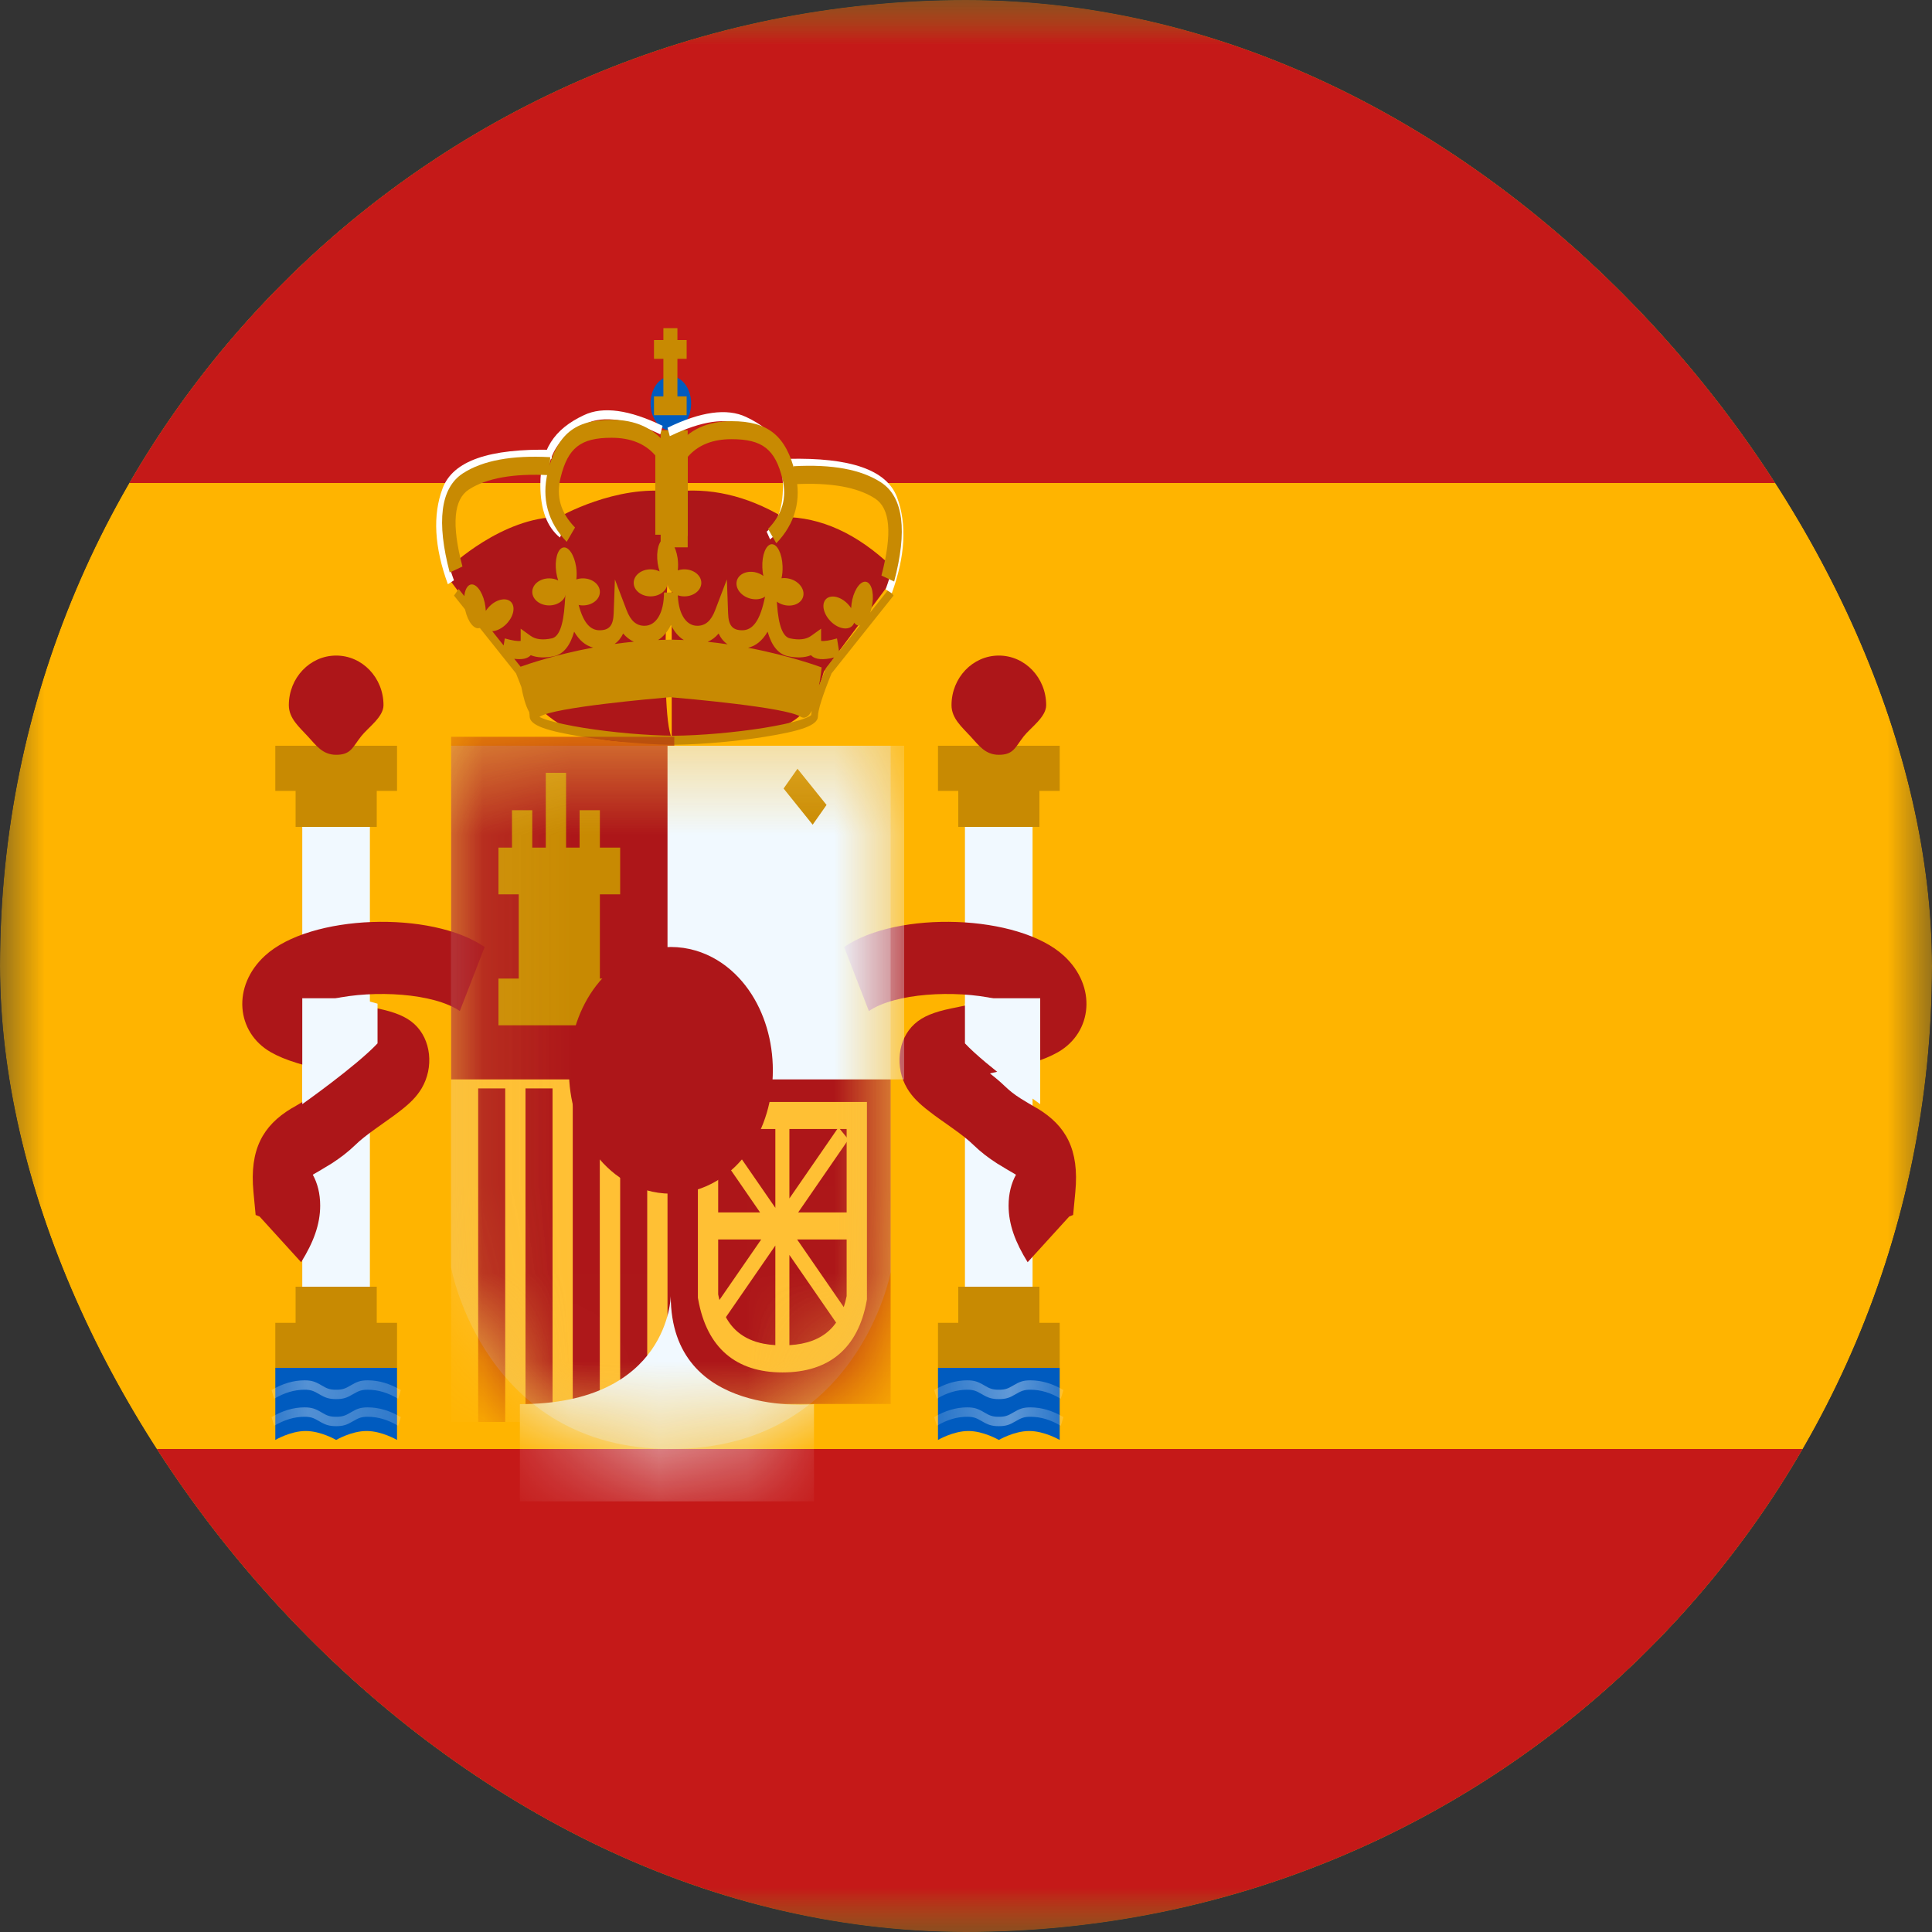 <svg width="22" height="22" viewBox="0 0 22 22" fill="none" xmlns="http://www.w3.org/2000/svg">
<rect x="0" y="0" width="22" height="22" fill="#333333" stroke="none"/>
<g clip-path="url(#clip0_1298_4982)">
<mask id="mask0_1298_4982" style="mask-type:luminance" maskUnits="userSpaceOnUse" x="0" y="0" width="22" height="22">
<path d="M22 0H0V22H22V0Z" fill="white"/>
</mask>
<g mask="url(#mask0_1298_4982)">
<path fill-rule="evenodd" clip-rule="evenodd" d="M0 0V22H22V0H0Z" fill="#FFB400"/>
<mask id="mask1_1298_4982" style="mask-type:luminance" maskUnits="userSpaceOnUse" x="0" y="0" width="22" height="22">
<path fill-rule="evenodd" clip-rule="evenodd" d="M0 0V22H22V0H0Z" fill="white"/>
</mask>
<g mask="url(#mask1_1298_4982)">
<path fill-rule="evenodd" clip-rule="evenodd" d="M0 0V5.5H22V0H0Z" fill="#C51918"/>
<path fill-rule="evenodd" clip-rule="evenodd" d="M0 16.5V22H22V16.5H0Z" fill="#C51918"/>
<path d="M4.212 9.416H3.442V14.755H4.212V9.416Z" fill="#F1F9FF"/>
<path fill-rule="evenodd" clip-rule="evenodd" d="M4.521 8.492H3.135V9.006H3.366V9.416H4.29V9.006H4.521V8.492Z" fill="#C88A02"/>
<path fill-rule="evenodd" clip-rule="evenodd" d="M4.29 15.063H4.521V15.576H3.135V15.063H3.366V14.652H4.29V15.063Z" fill="#C88A02"/>
<path fill-rule="evenodd" clip-rule="evenodd" d="M3.828 8.595C3.996 8.595 4.013 8.511 4.112 8.385C4.188 8.287 4.367 8.166 4.367 8.03C4.367 7.718 4.126 7.465 3.828 7.465C3.53 7.465 3.289 7.718 3.289 8.03C3.289 8.182 3.412 8.283 3.505 8.385C3.603 8.492 3.675 8.595 3.828 8.595Z" fill="#AD1619"/>
<path fill-rule="evenodd" clip-rule="evenodd" d="M3.135 15.576H4.521V16.397C4.521 16.397 4.348 16.295 4.174 16.295C4.001 16.295 3.828 16.397 3.828 16.397C3.828 16.397 3.655 16.295 3.481 16.295C3.308 16.295 3.135 16.397 3.135 16.397V15.576Z" fill="#005BBF"/>
<mask id="mask2_1298_4982" style="mask-type:luminance" maskUnits="userSpaceOnUse" x="3" y="15" width="2" height="2">
<path fill-rule="evenodd" clip-rule="evenodd" d="M3.135 15.576H4.521V16.397C4.521 16.397 4.348 16.295 4.174 16.295C4.001 16.295 3.828 16.397 3.828 16.397C3.828 16.397 3.655 16.295 3.481 16.295C3.308 16.295 3.135 16.397 3.135 16.397V15.576Z" fill="white"/>
</mask>
<g mask="url(#mask2_1298_4982)">
<path d="M3.122 16.236L3.092 16.137C3.217 16.063 3.342 16.026 3.467 16.026C3.548 16.026 3.591 16.041 3.663 16.084C3.726 16.122 3.759 16.133 3.828 16.133C3.897 16.133 3.93 16.122 3.993 16.084C4.065 16.041 4.107 16.026 4.188 16.026C4.314 16.026 4.439 16.063 4.564 16.137L4.534 16.236C4.418 16.167 4.303 16.133 4.188 16.133C4.119 16.133 4.086 16.145 4.023 16.182C3.951 16.225 3.909 16.24 3.828 16.24C3.747 16.24 3.704 16.225 3.632 16.182C3.569 16.145 3.537 16.133 3.467 16.133C3.353 16.133 3.238 16.167 3.122 16.236Z" fill="white"/>
<path d="M3.122 15.928L3.092 15.829C3.217 15.755 3.342 15.718 3.467 15.718C3.548 15.718 3.591 15.733 3.663 15.776C3.726 15.814 3.759 15.825 3.828 15.825C3.897 15.825 3.93 15.814 3.993 15.776C4.065 15.733 4.107 15.718 4.188 15.718C4.314 15.718 4.439 15.755 4.564 15.829L4.534 15.928C4.418 15.859 4.303 15.825 4.188 15.825C4.119 15.825 4.086 15.837 4.023 15.874C3.951 15.917 3.909 15.932 3.828 15.932C3.747 15.932 3.704 15.917 3.632 15.874C3.569 15.837 3.537 15.825 3.467 15.825C3.353 15.825 3.238 15.859 3.122 15.928Z" fill="white"/>
</g>
<path d="M11.758 9.416H10.988V14.755H11.758V9.416Z" fill="#F1F9FF"/>
<path fill-rule="evenodd" clip-rule="evenodd" d="M12.067 8.492H10.681V9.006H10.912V9.416H11.836V9.006H12.067V8.492Z" fill="#C88A02"/>
<path fill-rule="evenodd" clip-rule="evenodd" d="M11.836 15.063H12.067V15.576H10.681V15.063H10.912V14.652H11.836V15.063Z" fill="#C88A02"/>
<path fill-rule="evenodd" clip-rule="evenodd" d="M11.374 8.595C11.541 8.595 11.559 8.511 11.657 8.385C11.734 8.287 11.913 8.166 11.913 8.03C11.913 7.718 11.672 7.465 11.374 7.465C11.076 7.465 10.835 7.718 10.835 8.03C10.835 8.182 10.958 8.283 11.051 8.385C11.149 8.492 11.221 8.595 11.374 8.595Z" fill="#AD1619"/>
<path fill-rule="evenodd" clip-rule="evenodd" d="M10.681 15.576H12.067V16.397C12.067 16.397 11.893 16.295 11.72 16.295C11.547 16.295 11.374 16.397 11.374 16.397C11.374 16.397 11.2 16.295 11.027 16.295C10.854 16.295 10.681 16.397 10.681 16.397V15.576Z" fill="#005BBF"/>
<mask id="mask3_1298_4982" style="mask-type:luminance" maskUnits="userSpaceOnUse" x="10" y="15" width="3" height="2">
<path fill-rule="evenodd" clip-rule="evenodd" d="M10.681 15.576H12.067V16.397C12.067 16.397 11.893 16.295 11.72 16.295C11.547 16.295 11.374 16.397 11.374 16.397C11.374 16.397 11.2 16.295 11.027 16.295C10.854 16.295 10.681 16.397 10.681 16.397V15.576Z" fill="white"/>
</mask>
<g mask="url(#mask3_1298_4982)">
<path d="M10.668 16.236L10.638 16.137C10.762 16.063 10.888 16.026 11.013 16.026C11.094 16.026 11.137 16.041 11.209 16.084C11.272 16.122 11.305 16.133 11.374 16.133C11.443 16.133 11.476 16.122 11.539 16.084C11.611 16.041 11.653 16.026 11.734 16.026C11.86 16.026 11.985 16.063 12.11 16.137L12.079 16.236C11.964 16.167 11.849 16.133 11.734 16.133C11.665 16.133 11.632 16.145 11.569 16.182C11.497 16.225 11.455 16.24 11.374 16.24C11.293 16.24 11.25 16.225 11.178 16.182C11.115 16.145 11.082 16.133 11.013 16.133C10.899 16.133 10.783 16.167 10.668 16.236Z" fill="white"/>
<path d="M10.668 15.928L10.638 15.829C10.762 15.755 10.888 15.718 11.013 15.718C11.094 15.718 11.137 15.733 11.209 15.776C11.272 15.814 11.305 15.825 11.374 15.825C11.443 15.825 11.476 15.814 11.539 15.776C11.611 15.733 11.653 15.718 11.734 15.718C11.86 15.718 11.985 15.755 12.11 15.829L12.079 15.928C11.964 15.859 11.849 15.825 11.734 15.825C11.665 15.825 11.632 15.837 11.569 15.874C11.497 15.917 11.455 15.932 11.374 15.932C11.293 15.932 11.25 15.917 11.178 15.874C11.115 15.837 11.082 15.825 11.013 15.825C10.899 15.825 10.783 15.859 10.668 15.928Z" fill="white"/>
</g>
<path fill-rule="evenodd" clip-rule="evenodd" d="M3.429 14.373C3.568 14.149 3.646 13.945 3.646 13.728C3.646 13.591 3.615 13.473 3.562 13.377L3.571 13.371C3.57 13.372 3.723 13.283 3.776 13.249C3.875 13.185 3.963 13.118 4.048 13.036C4.102 12.983 4.175 12.925 4.286 12.846C4.305 12.832 4.357 12.796 4.39 12.772L4.418 12.752C4.472 12.714 4.513 12.684 4.55 12.655C4.666 12.566 4.743 12.491 4.802 12.392C4.941 12.156 4.912 11.837 4.717 11.66C4.621 11.573 4.492 11.524 4.303 11.484L4.264 11.476C4.2 11.463 4.076 11.437 4.033 11.428C3.942 11.409 3.862 11.392 3.79 11.375C4.263 11.27 4.939 11.309 5.236 11.513L5.519 10.784C4.913 10.366 3.533 10.409 3.017 10.883C2.639 11.23 2.689 11.755 3.083 11.981C3.247 12.075 3.462 12.138 3.858 12.223C3.792 12.275 3.737 12.322 3.686 12.371C3.633 12.422 3.578 12.465 3.51 12.508C3.478 12.529 3.382 12.585 3.338 12.611L3.316 12.623C2.995 12.818 2.84 13.087 2.886 13.572L2.911 13.835L2.956 13.853L3.429 14.373ZM3.033 13.694L3.032 13.698L3.033 13.695L3.033 13.694ZM11.485 13.728C11.485 13.945 11.563 14.149 11.702 14.373L12.175 13.853L12.22 13.835L12.245 13.572C12.291 13.087 12.136 12.818 11.815 12.623L11.793 12.611C11.749 12.585 11.653 12.529 11.621 12.508C11.553 12.465 11.498 12.422 11.445 12.371C11.394 12.322 11.339 12.275 11.272 12.223C11.669 12.138 11.883 12.075 12.048 11.981C12.441 11.755 12.492 11.23 12.114 10.883C11.598 10.409 10.218 10.366 9.612 10.784L9.894 11.513C10.192 11.309 10.868 11.27 11.341 11.375C11.269 11.392 11.188 11.409 11.098 11.428C11.055 11.437 10.931 11.463 10.867 11.476L10.827 11.484C10.638 11.524 10.509 11.573 10.414 11.66C10.219 11.837 10.19 12.156 10.329 12.392C10.388 12.491 10.465 12.566 10.581 12.655C10.618 12.684 10.658 12.714 10.712 12.752L10.741 12.772C10.774 12.795 10.826 12.832 10.845 12.846C10.956 12.925 11.029 12.983 11.083 13.036C11.168 13.118 11.255 13.185 11.355 13.249C11.408 13.283 11.561 13.372 11.56 13.371L11.569 13.377C11.516 13.473 11.485 13.591 11.485 13.728Z" fill="#AD1619"/>
<path d="M4.072 11.367L4.299 11.429V11.881C4.057 12.139 3.442 12.573 3.442 12.573V11.367H4.072Z" fill="#F1F9FF"/>
<path d="M11.216 11.367L10.988 11.429V11.881C11.23 12.139 11.845 12.573 11.845 12.573V11.367H11.216Z" fill="#F1F9FF"/>
<path fill-rule="evenodd" clip-rule="evenodd" d="M10.158 6.606V6.455C9.762 6.076 9.347 5.887 8.914 5.887C8.498 5.642 8.078 5.546 7.652 5.601L7.652 5.599C7.012 5.515 6.367 5.887 6.367 5.887C5.717 5.887 5.123 6.455 5.123 6.455V6.606L5.9 7.646C5.9 7.646 6.118 8.647 7.649 8.411V8.414C7.649 8.414 8.663 8.377 8.734 8.345C8.762 8.333 8.792 8.321 8.822 8.31C9.02 8.232 9.247 8.144 9.382 7.646L10.158 6.606ZM7.649 5.647C7.627 5.993 7.501 8.081 7.649 8.404V5.647Z" fill="#AD1619"/>
<path fill-rule="evenodd" clip-rule="evenodd" d="M5.716 7.471L5.716 7.467L5.17 6.782L5.223 6.707L5.735 7.35L5.748 7.27C5.832 7.294 5.894 7.303 5.929 7.298V7.159L6.043 7.241C6.099 7.281 6.179 7.292 6.284 7.269C6.362 7.252 6.414 7.132 6.431 6.877L6.466 6.361L6.581 6.855C6.634 7.079 6.714 7.177 6.827 7.177C6.938 7.177 6.983 7.123 6.988 6.986L7.002 6.598L7.134 6.945C7.181 7.07 7.246 7.126 7.339 7.126C7.472 7.126 7.561 6.979 7.561 6.747H7.564H7.715H7.718C7.718 6.979 7.807 7.126 7.94 7.126C8.033 7.126 8.098 7.07 8.145 6.945L8.277 6.598L8.291 6.986C8.296 7.123 8.341 7.177 8.452 7.177C8.565 7.177 8.645 7.079 8.698 6.855L8.813 6.361L8.848 6.877C8.865 7.132 8.917 7.252 8.995 7.269C9.1 7.292 9.18 7.281 9.236 7.241L9.35 7.159V7.298C9.385 7.303 9.447 7.294 9.531 7.27L9.555 7.419L10.122 6.707L10.175 6.782L9.469 7.668C9.366 7.921 9.314 8.088 9.314 8.157C9.314 8.263 9.107 8.326 8.704 8.391C8.389 8.441 8.016 8.475 7.711 8.48L7.673 8.481L7.634 8.481C7.329 8.476 6.956 8.441 6.641 8.391C6.238 8.326 6.031 8.263 6.031 8.157C6.031 8.144 6.029 8.128 6.026 8.108C5.985 8.039 5.956 7.926 5.937 7.824C5.919 7.776 5.899 7.724 5.876 7.668L5.72 7.472L5.716 7.471ZM9.501 7.487C9.375 7.517 9.284 7.514 9.235 7.461C9.16 7.491 9.071 7.493 8.97 7.472C8.862 7.448 8.786 7.352 8.741 7.193C8.682 7.294 8.607 7.356 8.518 7.376C9.01 7.469 9.356 7.6 9.356 7.6C9.356 7.6 9.347 7.697 9.326 7.811C9.348 7.752 9.374 7.685 9.404 7.612L9.412 7.599L9.501 7.487ZM8.285 7.337C8.242 7.308 8.208 7.267 8.183 7.214C8.147 7.257 8.105 7.289 8.058 7.308C8.136 7.316 8.212 7.326 8.285 7.337ZM7.787 7.288C7.727 7.252 7.677 7.192 7.64 7.116C7.603 7.192 7.553 7.251 7.494 7.288C7.529 7.286 7.564 7.285 7.6 7.285L7.631 7.284L7.662 7.284C7.704 7.285 7.745 7.287 7.787 7.288ZM5.928 7.592L5.856 7.502C5.942 7.513 6.006 7.502 6.044 7.461C6.119 7.491 6.208 7.493 6.309 7.472C6.417 7.448 6.493 7.352 6.538 7.193C6.595 7.291 6.667 7.352 6.754 7.374C6.329 7.453 6.012 7.562 5.928 7.592ZM7.217 7.307C7.143 7.314 7.07 7.323 6.999 7.333C7.039 7.305 7.072 7.265 7.096 7.214C7.132 7.256 7.172 7.287 7.217 7.307ZM9.112 8.159C9.166 8.193 9.209 8.159 9.243 8.095C9.24 8.113 9.238 8.129 9.237 8.143C9.233 8.147 9.226 8.152 9.217 8.157C9.191 8.171 9.153 8.186 9.102 8.202C9.003 8.232 8.862 8.262 8.695 8.289C8.369 8.341 7.981 8.375 7.673 8.378C7.364 8.375 6.976 8.341 6.65 8.289C6.483 8.262 6.342 8.232 6.243 8.202C6.201 8.189 6.166 8.176 6.142 8.164C6.144 8.163 6.147 8.161 6.15 8.159C6.318 8.054 7.43 7.956 7.631 7.939C7.831 7.956 8.943 8.054 9.112 8.159Z" fill="#C88A02"/>
<path fill-rule="evenodd" clip-rule="evenodd" d="M7.639 4.902C7.767 4.902 7.87 4.764 7.87 4.594C7.87 4.423 7.767 4.286 7.639 4.286C7.512 4.286 7.408 4.423 7.408 4.594C7.408 4.764 7.512 4.902 7.639 4.902Z" fill="#005BBF"/>
<path fill-rule="evenodd" clip-rule="evenodd" d="M7.489 6.414C7.494 6.447 7.502 6.479 7.511 6.507C7.481 6.492 7.446 6.483 7.408 6.483C7.302 6.483 7.216 6.552 7.216 6.637C7.216 6.722 7.302 6.791 7.408 6.791C7.514 6.791 7.601 6.722 7.601 6.637C7.601 6.722 7.687 6.791 7.793 6.791C7.899 6.791 7.986 6.722 7.986 6.637C7.986 6.552 7.899 6.483 7.793 6.483C7.766 6.483 7.741 6.487 7.718 6.495C7.723 6.453 7.723 6.405 7.716 6.355C7.695 6.216 7.628 6.116 7.566 6.132C7.503 6.149 7.469 6.275 7.489 6.414ZM6.356 6.61C6.347 6.582 6.339 6.55 6.334 6.516C6.314 6.377 6.348 6.251 6.411 6.235C6.473 6.219 6.54 6.318 6.561 6.458C6.568 6.508 6.568 6.556 6.563 6.598C6.586 6.59 6.611 6.586 6.638 6.586C6.744 6.586 6.831 6.655 6.831 6.74C6.831 6.825 6.744 6.894 6.638 6.894C6.532 6.894 6.446 6.825 6.446 6.74C6.446 6.825 6.359 6.894 6.253 6.894C6.147 6.894 6.061 6.825 6.061 6.74C6.061 6.655 6.147 6.586 6.253 6.586C6.291 6.586 6.327 6.594 6.356 6.61ZM8.768 6.704C8.759 6.788 8.667 6.84 8.561 6.82C8.456 6.801 8.378 6.716 8.387 6.632C8.396 6.548 8.488 6.496 8.593 6.515C8.631 6.522 8.665 6.538 8.693 6.558C8.686 6.529 8.682 6.496 8.681 6.462C8.675 6.32 8.722 6.202 8.786 6.197C8.85 6.193 8.906 6.304 8.911 6.446C8.913 6.496 8.909 6.544 8.899 6.585C8.922 6.581 8.948 6.582 8.975 6.587C9.08 6.606 9.158 6.691 9.149 6.775C9.14 6.859 9.048 6.911 8.942 6.892C8.837 6.872 8.759 6.788 8.768 6.704ZM9.501 7.111C9.595 7.177 9.695 7.17 9.725 7.095L9.727 7.091C9.736 7.104 9.747 7.114 9.76 7.119C9.821 7.144 9.895 7.054 9.926 6.918C9.957 6.783 9.933 6.653 9.872 6.628C9.811 6.603 9.736 6.693 9.705 6.828C9.698 6.861 9.694 6.894 9.692 6.925C9.671 6.893 9.643 6.863 9.61 6.839C9.516 6.772 9.415 6.779 9.385 6.854C9.355 6.929 9.407 7.044 9.501 7.111ZM5.723 7.142C5.629 7.209 5.529 7.202 5.499 7.127C5.498 7.125 5.498 7.124 5.497 7.123C5.488 7.136 5.477 7.145 5.464 7.15C5.403 7.175 5.329 7.085 5.298 6.95C5.267 6.814 5.291 6.684 5.352 6.659C5.413 6.634 5.488 6.724 5.519 6.86C5.526 6.893 5.53 6.925 5.532 6.956C5.553 6.924 5.581 6.894 5.614 6.87C5.708 6.804 5.809 6.811 5.839 6.886C5.869 6.961 5.817 7.076 5.723 7.142Z" fill="#C88A02"/>
<path fill-rule="evenodd" clip-rule="evenodd" d="M7.554 3.737H7.714V3.872H7.819V4.086H7.714V4.514H7.819V4.728H7.447V4.514H7.554V4.086H7.447V3.872H7.554V3.737Z" fill="#C88A02"/>
<path d="M7.831 4.899H7.523V6.233H7.831V4.899Z" fill="#C88A02"/>
<path d="M6.284 5.122L6.282 5.225C5.6 5.209 5.208 5.342 5.109 5.607C5.006 5.88 5.025 6.213 5.169 6.608L5.1 6.653C4.946 6.231 4.925 5.866 5.04 5.561C5.158 5.246 5.572 5.106 6.284 5.122Z" fill="white"/>
<path d="M6.416 6.033L6.376 6.121C6.228 6.002 6.153 5.8 6.153 5.522C6.153 5.122 6.308 4.887 6.65 4.727C6.868 4.624 7.166 4.666 7.545 4.849L7.519 4.946C7.155 4.77 6.874 4.73 6.675 4.823C6.362 4.971 6.23 5.17 6.23 5.522C6.23 5.766 6.292 5.934 6.416 6.033Z" fill="white"/>
<path d="M5.266 6.451L5.121 6.519C4.97 5.947 5.013 5.558 5.271 5.39C5.498 5.243 5.829 5.182 6.265 5.206L6.259 5.411C5.846 5.389 5.538 5.445 5.338 5.575C5.169 5.685 5.138 5.965 5.266 6.451Z" fill="#C88A02"/>
<path d="M6.963 4.985C6.611 4.985 6.467 5.1 6.384 5.437C6.331 5.652 6.382 5.836 6.548 6.007L6.453 6.17C6.239 5.948 6.164 5.676 6.238 5.374C6.343 4.943 6.549 4.78 6.963 4.78C7.235 4.78 7.446 4.875 7.593 5.068L7.616 5.099V6.089H7.462V5.186C7.347 5.053 7.182 4.985 6.963 4.985Z" fill="#C88A02"/>
<path d="M8.971 5.225L8.972 5.328C9.655 5.312 10.046 5.445 10.146 5.709C10.249 5.983 10.229 6.316 10.085 6.711L10.155 6.756C10.308 6.334 10.329 5.969 10.215 5.663C10.097 5.349 9.682 5.208 8.971 5.225Z" fill="white"/>
<path d="M8.73 6.054L8.769 6.142C8.918 6.024 8.992 5.822 8.992 5.543C8.992 5.143 8.838 4.908 8.496 4.748C8.278 4.645 7.979 4.687 7.601 4.871L7.627 4.967C7.991 4.791 8.272 4.752 8.47 4.845C8.784 4.992 8.915 5.192 8.915 5.543C8.915 5.787 8.853 5.955 8.73 6.054Z" fill="white"/>
<path d="M10.037 6.554L10.182 6.622C10.333 6.049 10.29 5.661 10.032 5.493C9.805 5.345 9.474 5.285 9.038 5.309L9.044 5.514C9.457 5.492 9.765 5.547 9.965 5.677C10.134 5.788 10.165 6.067 10.037 6.554Z" fill="#C88A02"/>
<path d="M8.33 5.001C8.682 5.001 8.827 5.116 8.91 5.453C8.962 5.668 8.911 5.852 8.746 6.023L8.84 6.186C9.054 5.964 9.13 5.692 9.056 5.389C8.951 4.959 8.744 4.796 8.33 4.796C8.059 4.796 7.848 4.891 7.701 5.084L7.678 5.114V6.104H7.832V5.202C7.947 5.069 8.112 5.001 8.33 5.001Z" fill="#C88A02"/>
<path opacity="0.3" fill-rule="evenodd" clip-rule="evenodd" d="M5.137 8.492H10.142V14.488C10.142 14.488 9.77 16.5 7.639 16.5C5.508 16.5 5.137 14.435 5.137 14.435V8.492Z" fill="#E1E5E8"/>
<mask id="mask4_1298_4982" style="mask-type:luminance" maskUnits="userSpaceOnUse" x="5" y="8" width="6" height="9">
<path fill-rule="evenodd" clip-rule="evenodd" d="M5.137 8.492H10.142V14.488C10.142 14.488 9.77 16.5 7.639 16.5C5.508 16.5 5.137 14.435 5.137 14.435V8.492Z" fill="white"/>
</mask>
<g mask="url(#mask4_1298_4982)">
<path d="M7.678 12.188H5.137V16.192H7.678V12.188Z" fill="#FFC034"/>
<path d="M5.753 12.394H5.445V16.192H5.753V12.394Z" fill="#AD1619"/>
<path d="M6.83 12.394H6.522V16.192H6.83V12.394Z" fill="#AD1619"/>
<path d="M6.292 12.394H5.984V16.192H6.292V12.394Z" fill="#AD1619"/>
<path d="M7.37 12.394H7.062V16.192H7.37V12.394Z" fill="#AD1619"/>
<path d="M7.678 8.39H5.137V12.291H7.678V8.39Z" fill="#AD1619"/>
<path d="M10.142 12.086H7.601V15.987H10.142V12.086Z" fill="#AD1619"/>
<path d="M10.296 8.492H7.601V12.291H10.296V8.492Z" fill="#F1F9FF"/>
<path fill-rule="evenodd" clip-rule="evenodd" d="M6.215 8.8H6.446V9.652H6.6V9.226H6.831V9.652H7.062V10.184H6.831V11.143H7.062V11.675H5.676V11.143H5.907V10.184H5.676V9.652H5.83V9.226H6.061V9.652H6.215V8.8Z" fill="#C88A02"/>
<path d="M8.923 8.979L9.081 8.754L9.412 9.166L9.254 9.391L8.923 8.979Z" fill="#C88A02"/>
<path fill-rule="evenodd" clip-rule="evenodd" d="M9.872 14.795V12.548H7.947V14.777L7.95 14.794C8.048 15.348 8.38 15.628 8.91 15.628C9.439 15.628 9.771 15.355 9.869 14.813L9.872 14.795ZM8.91 15.32C8.484 15.32 8.252 15.129 8.178 14.74V12.856H9.641V14.758C9.568 15.134 9.335 15.32 8.91 15.32Z" fill="#FFC034"/>
<path fill-rule="evenodd" clip-rule="evenodd" d="M8.989 12.736H8.829V13.754L8.196 12.837L8.083 12.976L8.655 13.806H8.137V14.114H8.535H8.668L8.083 14.961L8.196 15.1L8.829 14.183V15.374H8.989V14.29L9.548 15.1L9.661 14.961L9.077 14.114H9.729V13.806H9.089L9.661 12.976L9.548 12.837L8.989 13.647V12.736Z" fill="#FFC034"/>
<path fill-rule="evenodd" clip-rule="evenodd" d="M9.269 15.989C9.269 15.989 7.638 16.16 7.638 14.758C7.638 14.758 7.623 15.989 5.92 15.989V17.096H9.269V15.989Z" fill="#F1F9FF"/>
<path fill-rule="evenodd" clip-rule="evenodd" d="M7.639 13.009C7.958 13.009 8.217 12.642 8.217 12.188C8.217 11.735 7.958 11.367 7.639 11.367C7.32 11.367 7.062 11.735 7.062 12.188C7.062 12.642 7.32 13.009 7.639 13.009Z" fill="#005BBF" stroke="#AD1619" stroke-width="1.167"/>
</g>
</g>
</g>
</g>
<defs>
<clipPath id="clip0_1298_4982">
<rect width="22" height="22" rx="11" fill="white"/>
</clipPath>
</defs>
</svg>
